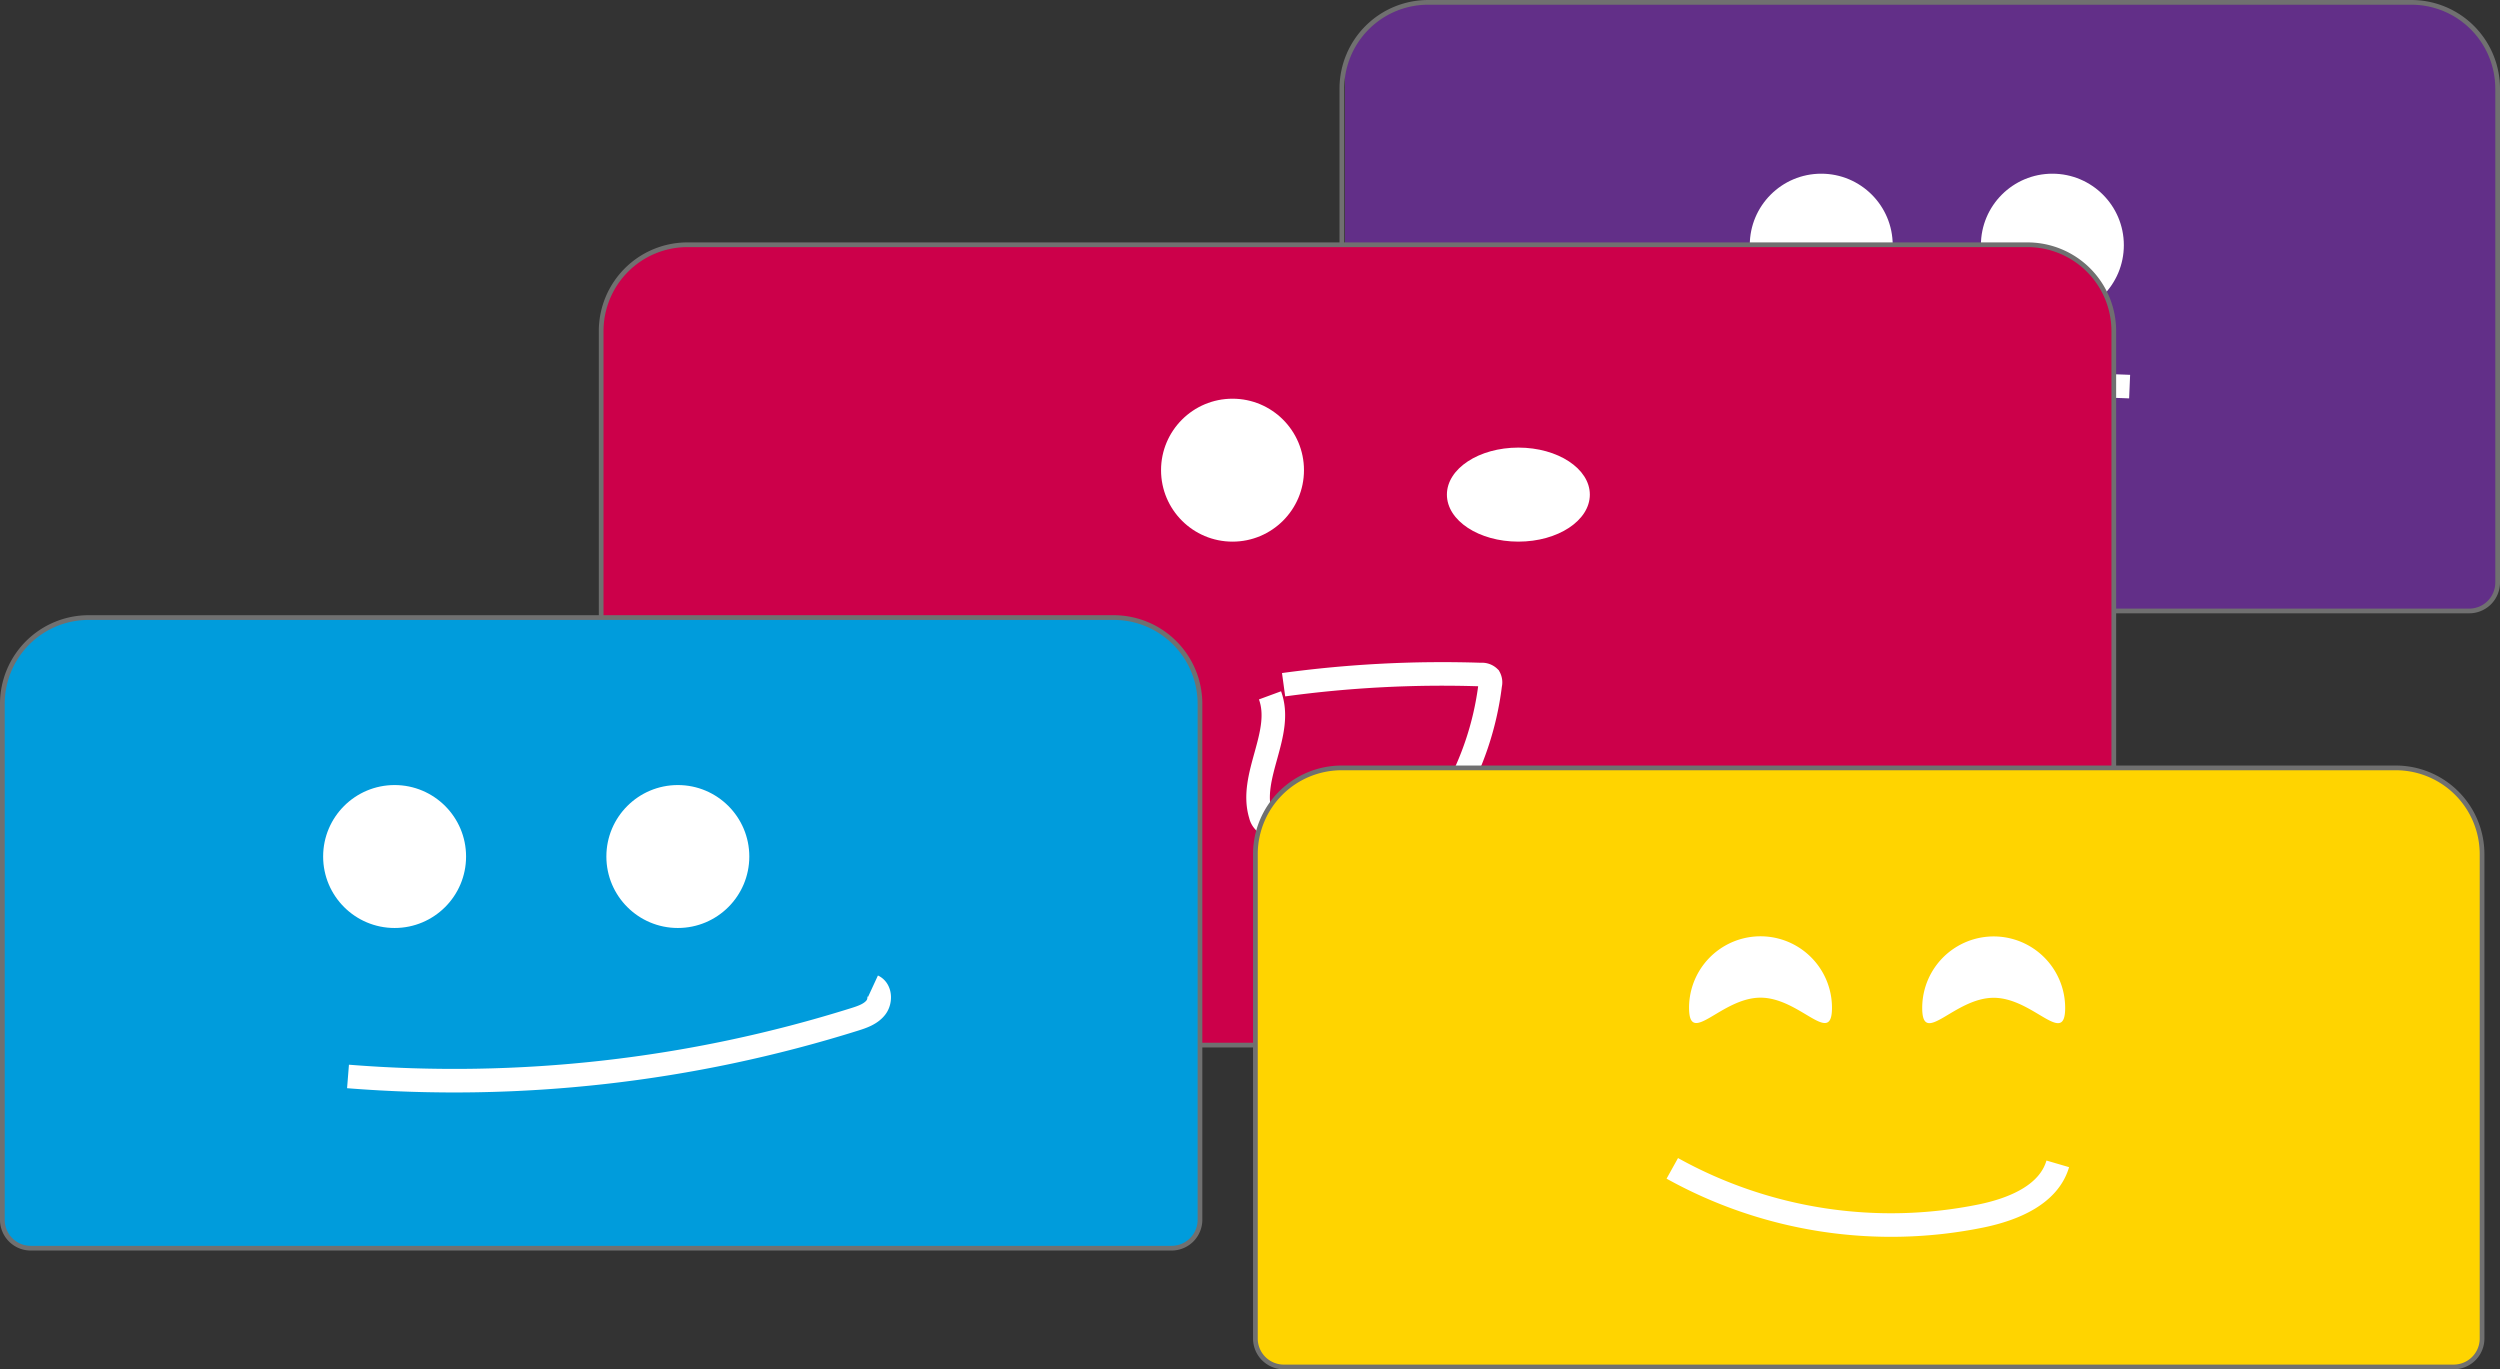 <svg xmlns="http://www.w3.org/2000/svg" xmlns:xlink="http://www.w3.org/1999/xlink" width="530.402" height="290.511" viewBox="0 0 530.402 290.511">
  <rect x="0" y="0" width="530.402" height="290.511" fill="#333333" stroke="none"/>
  <defs>
    <linearGradient id="linear-gradient" y1="0.5" x2="1" y2="0.5" gradientUnits="objectBoundingBox">
      <stop offset="1" stop-color="#622f88"/>
      <stop offset="1" stop-color="#0072bb" stop-opacity="0"/>
    </linearGradient>
  </defs>
  <g id="Grupo_10703" data-name="Grupo 10703" transform="translate(-102.238 -133.415)">
    <path id="Retângulo_44" data-name="Retângulo 44" d="M6.029,0H239.182a6.029,6.029,0,0,1,6.029,6.029v104.78A18.311,18.311,0,0,1,226.9,129.119H18.311A18.311,18.311,0,0,1,0,110.809V6.029A6.029,6.029,0,0,1,6.029,0Z" transform="translate(632.14 263.035) rotate(-180)" stroke="#707070" stroke-miterlimit="10" stroke-width="1" fill="url(#linear-gradient)"/>
    <g id="Grupo_10699" data-name="Grupo 10699" transform="translate(465.013 170.267)">
      <path id="Caminho_10079" data-name="Caminho 10079" d="M172.116,158.289a326.224,326.224,0,0,1,89.047-8.527" transform="translate(-172.116 -104.589)" fill="none" stroke="#fff" stroke-miterlimit="10" stroke-width="5"/>
      <circle id="Elipse_7" data-name="Elipse 7" cx="15.162" cy="15.162" r="15.162" transform="translate(8.459)" fill="#fff"/>
      <circle id="Elipse_8" data-name="Elipse 8" cx="15.162" cy="15.162" r="15.162" transform="translate(57.497)" fill="#fff"/>
    </g>
    <path id="Retângulo_45" data-name="Retângulo 45" d="M6.029,0H314.89a6.029,6.029,0,0,1,6.029,6.029V151.492A18.311,18.311,0,0,1,302.609,169.8H18.311A18.311,18.311,0,0,1,0,151.492V6.029A6.029,6.029,0,0,1,6.029,0Z" transform="translate(550.701 355.144) rotate(-180)" fill="#cc004a" stroke="#707070" stroke-miterlimit="10" stroke-width="1"/>
    <path id="Retângulo_46" data-name="Retângulo 46" d="M6.029,0H248.06a6.029,6.029,0,0,1,6.029,6.029V115.484a18.311,18.311,0,0,1-18.311,18.311H18.311A18.311,18.311,0,0,1,0,115.484V6.029A6.029,6.029,0,0,1,6.029,0Z" transform="translate(356.826 398.232) rotate(-180)" fill="#009cdc" stroke="#707070" stroke-miterlimit="10" stroke-width="1"/>
    <g id="Grupo_10700" data-name="Grupo 10700" transform="translate(170.796 299.973)">
      <circle id="Elipse_9" data-name="Elipse 9" cx="15.162" cy="15.162" r="15.162" fill="#fff"/>
      <circle id="Elipse_10" data-name="Elipse 10" cx="15.162" cy="15.162" r="15.162" transform="translate(60.091)" fill="#fff"/>
      <path id="Caminho_10080" data-name="Caminho 10080" d="M116.782,193.037a283.768,283.768,0,0,0,107.495-12.114c1.666-.522,3.431-1.133,4.5-2.517s.966-3.786-.616-4.517" transform="translate(-111.506 -131.214)" fill="none" stroke="#fff" stroke-miterlimit="10" stroke-width="5"/>
    </g>
    <g id="Grupo_10702" data-name="Grupo 10702" transform="translate(348.567 218.005)">
      <path id="Caminho_10084" data-name="Caminho 10084" d="M159.166,163.492a248.736,248.736,0,0,1,41.858-2.157,2.219,2.219,0,0,1,1.781.616,2.173,2.173,0,0,1,.2,1.556,63.762,63.762,0,0,1-8.412,24.709,9.772,9.772,0,0,1-2.987,3.5c-1.624,1.013-3.645,1.07-5.556,1.091l-28.761.381a3.471,3.471,0,0,1-1.932-.355,2.976,2.976,0,0,1-1.081-1.728c-2.5-8.25,4.982-17.268,2.005-25.357" transform="translate(-133.167 -102.811)" fill="none" stroke="#fff" stroke-miterlimit="10" stroke-width="5"/>
      <circle id="Elipse_11" data-name="Elipse 11" cx="15.162" cy="15.162" r="15.162" fill="#fff"/>
      <ellipse id="Elipse_12" data-name="Elipse 12" cx="15.162" cy="9.975" rx="15.162" ry="9.975" transform="translate(60.648 10.373)" fill="#fff"/>
    </g>
    <path id="Retângulo_47" data-name="Retângulo 47" d="M6.029,0H254.222a6.029,6.029,0,0,1,6.029,6.029V108.784a18.311,18.311,0,0,1-18.311,18.311H18.311A18.311,18.311,0,0,1,0,108.784V6.029A6.029,6.029,0,0,1,6.029,0Z" transform="translate(628.834 423.427) rotate(-180)" fill="#ffd400" stroke="#707070" stroke-miterlimit="10" stroke-width="1"/>
    <g id="Grupo_10701" data-name="Grupo 10701" transform="translate(457.034 332.063)">
      <path id="Caminho_10081" data-name="Caminho 10081" d="M201.592,187.021c0,8.376-6.788-2.141-15.159-2.141s-15.164,10.517-15.164,2.141a15.161,15.161,0,0,1,30.323,0Z" transform="translate(-167.713 -171.862)" fill="#fff"/>
      <path id="Caminho_10082" data-name="Caminho 10082" d="M211.07,187.031c0,8.37-6.788-2.146-15.164-2.146s-15.164,10.517-15.164,2.146a15.164,15.164,0,0,1,30.328,0Z" transform="translate(-127.72 -171.841)" fill="#fff"/>
      <path id="Caminho_10083" data-name="Caminho 10083" d="M170.588,182.063a95.559,95.559,0,0,0,65.643,10.073c6.715-1.4,14.214-4.449,16.14-11.028" transform="translate(-170.588 -132.832)" fill="none" stroke="#fff" stroke-miterlimit="10" stroke-width="5"/>
    </g>
  </g>
</svg>

